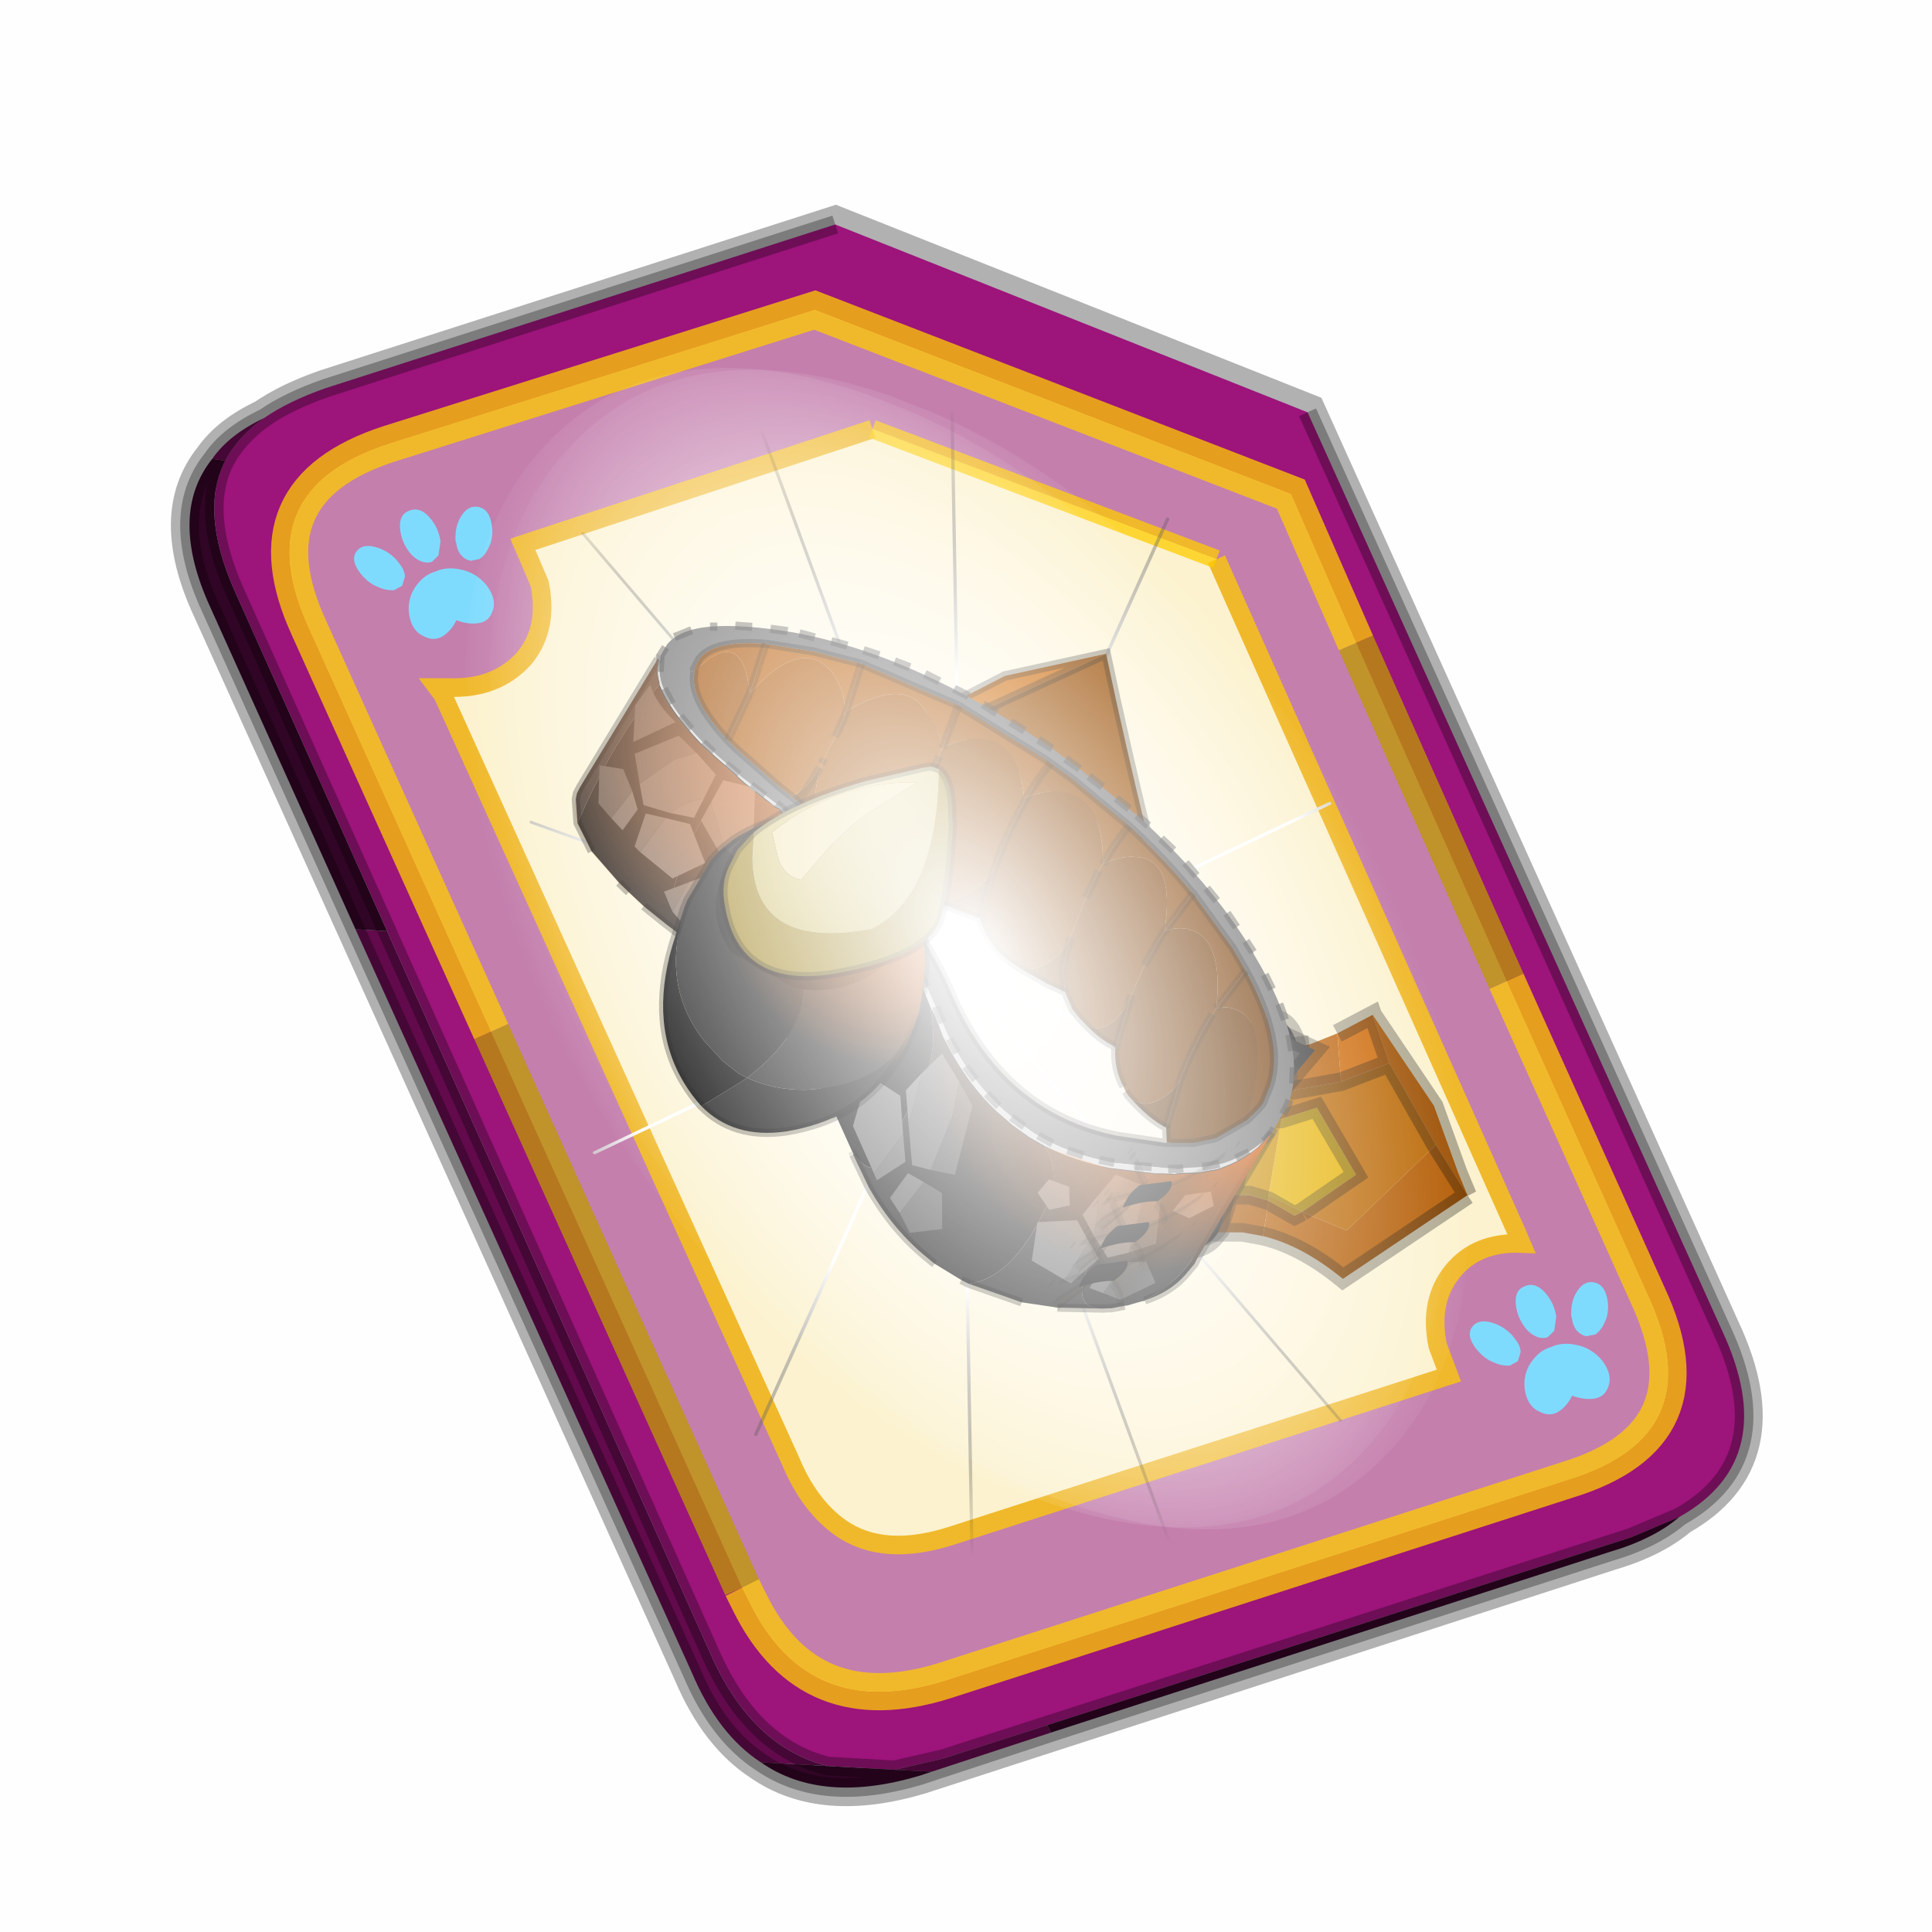<?xml version='1.0' encoding='UTF-8'?>
<svg xmlns:xlink="http://www.w3.org/1999/xlink" xmlns="http://www.w3.org/2000/svg" version="1.1" width="60px" height="60px" viewBox="0.0 0.0 60.0 60.0"><defs><g id="c1"><path fill="#000000" fill-opacity="0.004" d="M0.0 0.0 L60.0 0.0 60.0 60.0 0.0 60.0 0.0 0.0"/></g><g id="c2"><path fill="none" stroke="#000000" stroke-width="1.0" stroke-opacity="0.302" d="M0.7 12.25 Q-0.45 9.75 0.75 8.25 1.2 7.6 2.15 7.15 2.8 6.7 3.8 6.35 L17.5 1.95 30.2 7.0 41.35 31.7 Q42.95 35.15 40.2 36.7 39.5 37.3 38.3 37.65 L19.8 43.65 Q17.15 44.45 15.5 43.3 14.35 42.55 13.65 40.9 L0.7 12.25"/><path fill="#9d147b" stroke="none" d="M35.55 22.3 L31.5 13.2 29.75 9.2 16.95 4.25 5.5 7.85 Q1.65 9.1 3.35 12.8 L8.25 23.65 15.0 38.6 15.2 39.0 Q16.8 42.25 20.45 41.1 L37.2 35.7 Q41.1 34.5 39.35 30.75 L35.55 22.3 M2.15 7.15 Q2.8 6.7 3.8 6.35 L17.5 1.95 30.2 7.0 41.35 31.7 Q42.95 35.15 40.2 36.7 L38.9 37.25 23.2 42.3 20.4 43.2 19.1 43.5 17.3 43.4 Q15.3 42.9 14.2 40.5 L5.45 20.95 1.35 11.8 Q0.4 9.65 1.1 8.3 1.45 7.65 2.15 7.15"/><path fill="#c47fad" stroke="none" d="M31.5 13.2 L35.55 22.3 39.35 30.75 Q41.1 34.5 37.2 35.7 L20.45 41.1 Q16.8 42.25 15.2 39.0 L15.0 38.6 8.25 23.65 3.35 12.8 Q1.65 9.1 5.5 7.85 L16.95 4.25 29.75 9.2 31.5 13.2 M18.5 7.45 L9.1 10.55 9.55 11.6 Q9.8 12.8 9.15 13.6 8.4 14.45 7.1 14.4 L6.8 14.4 6.95 14.6 16.3 35.2 Q16.8 36.4 17.65 37.0 18.8 37.8 20.65 37.2 L34.0 32.9 33.7 32.1 Q33.45 30.9 34.1 30.1 34.75 29.3 35.95 29.35 L35.8 29.0 27.75 10.95 18.5 7.45"/><path fill="#630a4c" stroke="none" d="M0.75 8.25 Q1.2 7.6 2.15 7.15 1.45 7.65 1.1 8.3 L0.75 8.25 M23.3 42.5 L20.1 43.55 19.1 43.5 20.4 43.2 23.2 42.3 23.3 42.5 M15.5 43.3 Q14.35 42.55 13.65 40.9 L4.6 20.9 5.45 20.95 14.2 40.5 Q15.3 42.9 17.3 43.4 L15.5 43.3"/><path fill="#300525" stroke="none" d="M4.6 20.9 L0.7 12.25 Q-0.45 9.75 0.75 8.25 L1.1 8.3 Q0.4 9.65 1.35 11.8 L5.45 20.95 4.6 20.9 M40.2 36.7 Q39.5 37.3 38.3 37.65 L23.3 42.5 23.2 42.3 38.9 37.25 40.2 36.7 M20.1 43.55 L19.8 43.65 Q17.15 44.45 15.5 43.3 L17.3 43.4 19.1 43.5 20.1 43.55"/><path fill="#fcf2cf" stroke="none" d="M27.75 10.95 L35.8 29.0 35.95 29.35 Q34.75 29.3 34.1 30.1 33.45 30.9 33.7 32.1 L34.0 32.9 20.65 37.2 Q18.8 37.8 17.65 37.0 16.8 36.4 16.3 35.2 L6.95 14.6 6.8 14.4 7.1 14.4 Q8.4 14.45 9.15 13.6 9.8 12.8 9.55 11.6 L9.1 10.55 18.5 7.45 27.75 10.95"/><path fill="none" stroke="#bf9900" stroke-width="1.0" stroke-opacity="0.749" d="M31.5 13.2 L35.55 22.3 M15.0 38.6 L8.25 23.65"/><path fill="none" stroke="#ffcc00" stroke-width="1.0" stroke-opacity="0.749" d="M35.55 22.3 L39.35 30.75 Q41.1 34.5 37.2 35.7 L20.45 41.1 Q16.8 42.25 15.2 39.0 L15.0 38.6 M8.25 23.65 L3.35 12.8 Q1.65 9.1 5.5 7.85 L16.95 4.25 29.75 9.2 31.5 13.2"/><path fill="none" stroke="#000000" stroke-width="0.5" stroke-opacity="0.302" d="M4.6 20.9 L0.7 12.25 Q-0.45 9.75 0.75 8.25 1.2 7.6 2.15 7.15 2.8 6.7 3.8 6.35 L17.5 1.95 M30.2 7.0 L41.35 31.7 Q42.95 35.15 40.2 36.7 39.5 37.3 38.3 37.65 L23.3 42.5 20.1 43.55 19.8 43.65 Q17.15 44.45 15.5 43.3 14.35 42.55 13.65 40.9 L4.6 20.9 M5.45 20.95 L1.35 11.8 Q0.4 9.65 1.1 8.3 1.45 7.65 2.15 7.15 M19.1 43.5 L17.3 43.4 Q15.3 42.9 14.2 40.5 L5.45 20.95 M23.2 42.3 L20.4 43.2 19.1 43.5 M40.2 36.7 L38.9 37.25 23.2 42.3"/><path fill="none" stroke="#f0b92b" stroke-width="0.5" d="M27.75 10.95 L35.8 29.0 35.95 29.35 Q34.75 29.3 34.1 30.1 33.45 30.9 33.7 32.1 L34.0 32.9 20.65 37.2 Q18.8 37.8 17.65 37.0 16.8 36.4 16.3 35.2 L6.95 14.6 6.8 14.4 7.1 14.4 Q8.4 14.45 9.15 13.6 9.8 12.8 9.55 11.6 L9.1 10.55 18.5 7.45"/><path fill="none" stroke="#ffcc00" stroke-width="0.5" stroke-opacity="0.749" d="M18.5 7.45 L27.75 10.95"/></g><g id="c3"><path fill="#7fdbfe" stroke="none" d="M10.75 4.9 Q10.75 4.6 10.9 4.35 11.25 3.45 11.95 2.75 13.3 1.5 14.35 2.1 15.4 2.7 14.95 4.45 14.7 5.4 14.1 6.15 L13.75 6.5 Q13.1 7.15 12.35 7.35 L11.4 7.2 Q10.95 6.9 10.75 6.4 10.5 5.75 10.75 4.9 M7.5 5.9 Q7.0 5.85 6.6 5.5 6.05 5.0 5.8 4.15 L5.7 3.6 Q5.55 2.65 5.8 1.7 6.25 0.0 7.5 0.0 L7.6 0.0 Q8.85 0.0 9.3 1.7 9.55 2.65 9.4 3.6 L9.3 4.15 8.5 5.5 7.6 5.9 7.5 5.9 M4.35 4.9 Q4.6 5.75 4.35 6.4 L3.7 7.2 2.75 7.35 Q2.0 7.15 1.35 6.5 L1.0 6.15 Q0.4 5.4 0.15 4.45 -0.3 2.7 0.75 2.1 1.8 1.5 3.15 2.75 3.85 3.45 4.2 4.35 L4.35 4.9 M5.5 13.7 Q4.45 13.9 3.65 12.95 2.75 12.0 3.2 10.25 3.7 8.5 5.25 7.6 6.4 6.9 7.55 7.0 8.75 6.9 9.9 7.6 11.45 8.5 11.95 10.25 12.35 12.0 11.5 12.95 10.7 13.9 9.65 13.7 8.55 13.5 7.55 12.6 6.55 13.5 5.5 13.7"/></g><g id="c4"><g><use transform="matrix(1.0,0.0,0.0,1.0,0.0,0.0)" xlink:href="#c3"/></g></g><radialGradient gradientUnits="userSpaceOnUse" r="819.2" cx="0" cy="0" spreadMethod="pad" gradientTransform="matrix(0.091,0.0,0.0,0.091,0.6,3.4)" id="gradient1"><stop offset="0.0" stop-color="#ffffff"/><stop offset="1.0" stop-color="#ffffff" stop-opacity="0.0"/></radialGradient><g id="c5"><path stroke="none" fill="url(#gradient1)" d="M36.65 -54.65 Q60.05 -42.0 69.75 -17.95 80.55 8.9 68.0 34.1 55.45 59.35 26.8 68.2 -1.8 77.05 -29.7 64.3 -57.6 51.6 -68.45 24.75 -79.3 -2.05 -66.75 -27.25 L-66.7 -27.3 Q-54.1 -52.5 -25.5 -61.4 3.1 -70.2 31.0 -57.5 L36.65 -54.65"/></g><g id="c6"><g><use transform="matrix(1.0,0.0,0.0,1.0,0.0,0.0)" xlink:href="#c5"/></g></g><radialGradient gradientUnits="userSpaceOnUse" r="819.2" cx="0" cy="0" spreadMethod="pad" gradientTransform="matrix(0.209,0.0,0.0,0.177,67.15,107.2)" id="gradient2"><stop offset="0.357" stop-color="#ffffff"/><stop offset="0.671" stop-opacity="0.0"/></radialGradient><g id="c7"><path fill="none" stroke-linejoin="round" stroke-linecap="round" stroke="url(#gradient2)" stroke-width="0.5" d="M136.55 165.8 L68.6 106.0 68.4 106.0 118.25 201.5 M68.3 105.8 L68.35 105.8 68.3 105.8 68.3 105.85 68.4 106.0 68.3 106.0 86.55 211.5 M68.3 105.8 L68.3 105.85 68.3 106.0 68.15 105.95 18.25 151.55 M68.3 105.85 L68.25 105.85 68.3 106.0 50.0 193.2 M68.25 105.85 L68.15 105.95 0.05 97.7 M68.3 105.85 L68.25 105.8 68.25 105.85 M68.25 105.8 L68.2 105.7 0.0 45.7 M68.3 105.8 L68.25 105.75 68.25 105.8 M68.25 105.75 L68.2 105.7 18.25 10.05 M68.6 106.0 L68.35 105.8 118.25 60.15 M86.6 18.35 L68.3 105.8 M136.6 114.25 L68.6 106.0 M68.25 105.75 L49.95 0.05"/></g><g id="c8"><g><use transform="matrix(1.0,0.0,0.0,1.0,0.0,0.0)" xlink:href="#c7"/></g></g><g id="c9"><g><use transform="matrix(1.0,0.0,0.0,1.0,0.0,0.0)" xlink:href="#c2"/></g><g><use transform="matrix(0.239,-0.087,0.1,0.234,34.25,31.15)" xlink:href="#c4"/></g><g><use transform="matrix(0.239,-0.087,0.1,0.234,4.25,10.3)" xlink:href="#c4"/></g><g><use transform="matrix(0.141,-0.038,0.111,0.226,20.25,20.65)" filter="url(#filter7)" xlink:href="#c6"/></g><g><use transform="matrix(-0.155,0.051,0.084,0.147,22.6,3.15)" filter="url(#filter8)" xlink:href="#c8"/></g></g><filter id="filter7"><feColorMatrix in="SourceGraphic" type="matrix" values="0.0 0.0 0.0 0.0 0.797 0.0 0.0 0.0 0.0 0.598 0.0 0.0 0.0 0.0 0.199 0.0 0.0 0.0 1.0 0.0" result="cxform"/><feComposite operator="in" in2="SourceGraphic" result="color-xform"/></filter><filter id="filter8"><feColorMatrix in="SourceGraphic" type="matrix" values="0.0 0.0 0.0 0.0 0.996 0.0 0.0 0.0 0.0 0.996 0.0 0.0 0.0 0.0 0.996 0.0 0.0 0.0 1.0 0.0" result="cxform"/><feComposite operator="in" in2="SourceGraphic" result="color-xform"/></filter><g id="c10"><path fill="#474747" stroke="none" d="M33.0 82.85 Q33.75 82.95 34.1 82.4 L34.15 82.35 36.2 77.3 Q35.9 76.3 34.9 76.8 31.9 80.7 33.0 82.85"/><path fill="none" stroke="#000000" stroke-width="0.5" stroke-opacity="0.302" d="M33.0 82.85 Q33.75 82.95 34.1 82.4 L34.15 82.35 36.2 77.3 Q35.9 76.3 34.9 76.8"/><path fill="#e4770a" stroke="none" d="M40.8 81.4 L40.55 80.8 39.9 79.0 38.25 76.55 38.7 77.85 39.95 80.05 40.8 81.4"/><path fill="#9b5006" stroke="none" d="M36.55 77.35 L35.75 77.45 35.25 78.55 36.0 78.6 36.55 77.35"/><path fill="#ac5806" stroke="none" d="M35.25 78.55 L34.1 82.4 34.75 82.4 35.3 82.5 35.45 81.55 34.95 81.4 34.45 81.4 35.05 79.4 35.8 79.35 36.0 78.6 35.25 78.55"/><path fill="#bb6109" stroke="none" d="M37.3 77.05 L36.55 77.35 36.0 78.6 37.4 78.35 37.3 77.05"/><path fill="#bb6906" stroke="none" d="M39.95 80.05 L38.7 77.85 37.4 78.35 36.0 78.6 35.8 79.35 36.75 79.05 37.8 80.85 36.35 81.85 37.55 82.35 39.95 80.05"/><path fill="#e6b100" stroke="none" d="M36.35 81.85 L37.8 80.85 36.75 79.05 35.8 79.35 35.45 81.4 36.35 81.85"/><path fill="#cd6907" stroke="none" d="M38.7 77.85 L38.25 76.55 37.3 77.05 37.4 78.35 38.7 77.85"/><path fill="#b55e06" stroke="none" d="M40.8 81.4 L39.95 80.05 37.55 82.35 36.35 81.85 36.15 81.95 35.45 81.55 35.3 82.5 Q36.35 82.75 37.45 83.65 L40.8 81.4"/><path fill="#e39f02" stroke="none" d="M35.45 81.55 L36.15 81.95 36.35 81.85 35.45 81.4 35.45 81.55"/><path fill="#ca8d02" stroke="none" d="M35.8 79.35 L35.05 79.4 34.45 81.4 34.95 81.4 35.45 81.55 35.45 81.4 35.8 79.35"/><path fill="none" stroke="#000000" stroke-width="0.5" stroke-opacity="0.302" d="M38.25 76.55 L39.9 79.0 40.55 80.8 40.8 81.4 39.95 80.05 38.7 77.85 38.25 76.55 37.3 77.05 M36.55 77.35 L35.75 77.45 35.25 78.55 34.1 82.4 34.75 82.4 35.3 82.5 Q36.35 82.75 37.45 83.65 L40.8 81.4 M36.0 78.6 L35.25 78.55 M36.0 78.6 L37.4 78.35 38.7 77.85 M36.35 81.85 L37.8 80.85 36.75 79.05 35.8 79.35 35.05 79.4 34.45 81.4 34.95 81.4 35.45 81.55 36.15 81.95 36.35 81.85"/><path fill="#474747" stroke="none" d="M34.8 80.05 L35.6 78.8 36.7 77.5 35.75 77.05 Q35.0 77.5 34.2 78.5 L34.2 79.4 Q34.35 80.3 34.8 80.05"/><path fill="#3c3c3c" stroke="none" d="M34.8 80.05 Q34.35 80.3 34.2 79.4 L34.2 78.5 33.5 80.1 Q32.95 81.9 33.35 82.5 34.0 82.6 34.15 82.15 34.25 81.25 34.8 80.05"/><path fill="none" stroke="#000000" stroke-width="0.5" stroke-opacity="0.302" d="M35.75 77.05 L36.7 77.5 35.6 78.8 34.8 80.05 Q34.25 81.25 34.15 82.15 34.0 82.6 33.35 82.5"/></g><g id="c11"><path fill="#cd6907" stroke="none" d="M-11.85 -10.25 L-6.4 -9.6 0.0 -7.05 -2.95 -7.15 -3.1 -7.2 -11.85 -10.25"/><path fill="#9b5006" stroke="none" d="M-3.1 -7.2 L-12.45 0.0 -13.1 -0.45 Q-12.4 -5.35 -11.85 -10.25 L-3.1 -7.2"/><path fill="none" stroke="#000000" stroke-width="0.5" stroke-opacity="0.302" d="M-3.1 -7.2 L-12.45 0.0 -13.1 -0.45 Q-12.4 -5.35 -11.85 -10.25 L-6.4 -9.6 0.0 -7.05 -2.95 -7.15 -3.1 -7.2 -11.85 -10.25"/></g><g id="c12"><g><use transform="matrix(1.0,0.0,0.0,1.0,0.0,0.0)" xlink:href="#c11"/></g></g><radialGradient gradientUnits="userSpaceOnUse" r="819.2" cx="0" cy="0" fx="-560.0" fy="0" spreadMethod="pad" gradientTransform="matrix(0.017,0.0,0.0,0.017,-14.5,-5.4)" id="gradient3"><stop offset="0.0" stop-color="#ff6600"/><stop offset="1.0" stop-color="#ff6600" stop-opacity="0.0"/></radialGradient><radialGradient gradientUnits="userSpaceOnUse" r="819.2" cx="0" cy="0" fx="-560.0" fy="0" spreadMethod="pad" gradientTransform="matrix(0.017,0.0,0.0,0.017,15.4,-11.9)" id="gradient4"><stop offset="0.0" stop-color="#ff6600"/><stop offset="1.0" stop-color="#ff6600" stop-opacity="0.0"/></radialGradient><g id="c13"><path stroke="none" fill="url(#gradient3)" d="M3.15 -4.5 L3.15 5.65 0.55 7.3 -1.25 8.75 -1.4 8.85 -1.4 8.9 -3.15 10.25 Q-5.7 11.95 -8.4 12.5 L-8.6 12.55 -8.85 12.6 -10.75 12.75 -11.25 12.75 -14.65 12.3 -15.1 12.15 -16.75 11.6 -19.25 10.4 -19.6 10.2 -19.7 10.15 -20.35 9.65 -20.5 9.55 -21.2 8.9 -21.3 8.85 -21.3 8.8 Q-22.45 7.65 -22.8 6.3 L-23.0 5.45 -23.0 5.3 -23.0 5.05 -23.6 -3.85 -23.5 -3.5 -23.5 -3.4 Q-23.15 -2.1 -22.2 -0.95 L-21.8 -0.5 -21.65 -0.35 -20.65 0.4 -19.7 0.9 -19.65 0.95 -19.35 1.15 -19.3 1.15 -18.75 1.4 -18.35 1.6 -15.75 2.55 -11.6 3.15 -10.55 3.1 -9.55 2.95 -9.25 2.9 -8.05 2.6 Q-5.5 1.85 -3.05 0.0 L-2.05 -0.9 -1.5 -1.3 -0.7 -2.0 Q1.1 -3.4 3.15 -4.5"/><path stroke="none" fill="url(#gradient4)" d="M3.15 -4.5 Q6.85 -6.55 11.2 -7.6 L11.3 -7.6 11.65 -7.7 11.8 -7.75 12.1 -7.85 12.1 -7.9 12.45 -7.9 12.65 -7.95 13.2 -8.05 14.75 -8.35 15.3 -8.5 15.4 -8.55 17.0 -8.95 18.25 -9.3 Q20.9 -10.25 22.1 -11.35 L22.15 -11.45 Q22.7 -12.05 22.85 -12.7 L22.9 -12.7 23.6 -3.6 23.6 -3.45 23.6 -3.15 23.5 -2.8 Q23.3 -2.15 22.75 -1.55 L21.2 -0.4 18.85 0.55 18.05 0.8 16.85 1.15 15.2 1.5 13.85 1.75 11.6 2.25 11.25 2.35 Q9.05 2.9 7.0 3.75 L6.45 3.95 5.55 4.35 4.1 5.1 3.15 5.65 3.15 -4.5"/></g><g id="c14"><g><use transform="matrix(1.0,0.0,0.0,1.0,0.0,0.0)" xlink:href="#c13"/></g></g><g id="c15"><path fill="#b85a03" stroke="none" d="M11.25 -12.4 L11.75 -15.4 14.7 -14.75 17.5 -13.85 17.0 -10.7 Q15.75 -15.35 13.05 -14.1 11.65 -13.35 11.2 -12.0 L11.25 -12.4"/><path fill="#737373" stroke="none" d="M11.75 -15.4 L5.3 -15.8 -1.05 -15.25 -1.3 -15.2 -2.9 -14.95 -7.3 -13.95 Q-10.15 -13.15 -12.6 -12.05 L-12.65 -12.05 -16.35 -10.15 -17.65 -9.3 Q-21.75 -6.5 -22.15 -3.65 L-22.25 -2.5 -22.1 -1.95 -21.85 -1.2 -20.65 0.65 -19.65 1.45 -19.6 1.5 -18.55 2.05 -18.45 2.1 -18.1 2.25 -18.05 2.3 -15.2 3.25 Q-8.5 5.1 -2.55 0.3 1.65 -3.25 7.05 -5.0 L8.7 -5.5 8.8 -5.5 9.1 -5.6 9.9 -5.8 11.4 -6.15 11.6 -6.2 11.9 -6.25 12.1 -6.3 13.05 -6.5 16.3 -7.35 16.9 -7.55 Q20.15 -8.75 20.6 -10.35 L20.65 -10.4 20.7 -10.5 20.7 -11.2 Q20.4 -12.65 17.5 -13.85 L14.7 -14.75 11.75 -15.4 M22.9 -10.3 L22.8 -10.1 Q22.65 -9.45 22.1 -8.85 20.95 -7.7 18.2 -6.75 L16.95 -6.4 15.35 -6.0 15.25 -5.95 14.7 -5.85 13.15 -5.55 12.6 -5.45 12.05 -5.35 11.75 -5.25 11.6 -5.2 11.25 -5.1 11.15 -5.1 Q4.4 -3.55 -0.75 0.4 L-2.1 1.5 -3.1 2.35 Q-6.1 4.6 -9.3 5.2 L-10.6 5.4 Q-13.15 5.6 -15.8 4.8 L-18.8 3.65 -19.35 3.4 -19.4 3.4 -19.7 3.2 -19.75 3.15 Q-20.25 2.85 -20.7 2.6 L-21.7 1.85 -21.85 1.7 Q-23.0 0.5 -23.45 -0.85 L-23.55 -1.2 -23.65 -3.15 Q-23.25 -6.9 -17.65 -10.4 L-17.55 -10.5 Q-13.2 -13.2 -7.45 -14.75 L-3.05 -15.7 -1.0 -16.05 Q8.9 -17.4 16.25 -15.25 19.3 -14.3 21.0 -13.25 22.6 -12.25 22.85 -11.1 L22.9 -10.3"/><path fill="#ad5403" stroke="none" d="M11.75 -15.4 L11.25 -12.4 Q9.15 -15.65 7.25 -14.75 5.3 -13.85 5.0 -12.85 L5.0 -13.05 5.3 -15.8 11.75 -15.4 M11.2 -12.0 Q11.65 -13.35 13.05 -14.1 15.75 -15.35 17.0 -10.7 L17.5 -13.85 Q20.4 -12.65 20.7 -11.2 L20.7 -10.5 20.65 -10.4 20.1 -11.6 Q18.85 -13.65 17.0 -10.7 L16.9 -7.55 16.3 -7.35 13.05 -6.5 12.1 -6.3 11.9 -6.25 Q11.25 -7.0 11.15 -8.6 L11.15 -8.85 11.15 -9.2 11.15 -10.7 11.15 -11.2 11.2 -12.0"/><path fill="#a34f03" stroke="none" d="M5.3 -15.8 L5.0 -13.05 Q4.3 -14.05 3.3 -14.55 1.1 -15.65 -0.85 -12.55 L-0.95 -12.7 Q-1.05 -14.05 -1.3 -15.2 L-1.05 -15.25 5.3 -15.8 M5.0 -12.85 Q5.3 -13.85 7.25 -14.75 9.15 -15.65 11.25 -12.4 L11.2 -12.0 11.15 -11.2 11.15 -10.7 11.15 -9.2 11.0 -8.15 Q10.6 -6.55 9.9 -5.8 L9.1 -5.6 8.8 -5.5 8.7 -5.5 7.05 -5.0 6.95 -5.0 Q5.4 -5.4 4.85 -8.15 L4.85 -8.0 4.8 -7.7 4.8 -8.45 4.85 -10.8 4.9 -11.45 4.95 -12.5 5.0 -12.8 5.0 -12.85 M16.9 -7.55 L17.0 -10.7 Q18.85 -13.65 20.1 -11.6 L20.65 -10.4 20.6 -10.35 Q20.15 -8.75 16.9 -7.55"/><path fill="#924803" stroke="none" d="M5.0 -13.05 L5.0 -12.85 5.0 -12.8 4.95 -12.5 4.9 -11.45 4.85 -10.8 4.8 -8.45 4.8 -7.7 4.8 -5.5 2.9 -4.8 2.35 -4.65 2.05 -4.6 Q-0.35 -4.45 -1.15 -7.55 L-1.15 -7.9 Q-0.85 -10.25 -0.95 -12.3 L-0.95 -12.7 -0.85 -12.55 Q1.1 -15.65 3.3 -14.55 4.3 -14.05 5.0 -13.05 M9.9 -5.8 Q10.6 -6.55 11.0 -8.15 L11.15 -9.2 11.15 -8.85 11.15 -8.6 Q11.25 -7.0 11.9 -6.25 L11.6 -6.2 11.4 -6.15 9.9 -5.8 M-12.65 -1.5 L-12.7 -1.45 -12.7 -1.5 -12.65 -1.5 M11.15 -8.6 Q11.2 -7.4 11.4 -6.15 11.2 -7.4 11.15 -8.6 M-7.3 -13.95 L-2.9 -14.95 -1.3 -15.2 Q-1.05 -14.05 -0.95 -12.7 -1.75 -13.6 -2.7 -13.95 -5.1 -14.85 -6.95 -11.15 -7.0 -12.55 -7.3 -13.95"/><path fill="#854102" stroke="none" d="M4.8 -7.7 L4.85 -8.0 4.85 -8.15 Q5.4 -5.4 6.95 -5.0 L4.8 -5.5 4.8 -7.7 M-1.15 -7.9 L-1.75 -4.8 Q-2.75 -3.7 -4.2 -3.35 L-4.5 -3.3 -5.2 -3.2 Q-6.7 -3.4 -7.2 -5.7 L-7.2 -6.25 -6.95 -8.85 -6.9 -10.65 -6.95 -11.15 Q-5.1 -14.85 -2.7 -13.95 -1.75 -13.6 -0.95 -12.7 L-0.95 -12.3 Q-0.85 -10.25 -1.15 -7.9 M-12.65 -12.05 L-12.6 -12.05 Q-10.15 -13.15 -7.3 -13.95 -7.0 -12.55 -6.95 -11.15 -7.65 -12.1 -8.55 -12.45 -10.75 -13.45 -12.15 -9.2 L-12.65 -12.05"/><path fill="#7a3b02" stroke="none" d="M2.05 -4.6 L1.1 -4.5 -1.75 -4.8 -1.15 -7.9 -1.15 -7.55 Q-0.35 -4.45 2.05 -4.6 M-8.4 -3.15 L-9.3 -2.4 -9.85 -2.15 -10.25 -2.0 Q-11.7 -1.65 -12.1 -3.75 L-12.1 -4.8 -12.0 -6.8 -12.1 -8.85 -12.15 -9.2 Q-12.8 -9.9 -13.6 -10.0 -15.65 -10.3 -17.1 -6.4 L-17.65 -9.3 -16.35 -10.15 -12.65 -12.05 -12.15 -9.2 Q-10.75 -13.45 -8.55 -12.45 -7.65 -12.1 -6.95 -11.15 L-6.9 -10.65 -6.95 -8.85 -7.2 -6.25 -7.6 -4.45 -8.4 -3.15"/><path fill="#d6d6d6" stroke="none" d="M-23.45 -0.85 Q-23.0 0.5 -21.85 1.7 L-21.7 1.85 -20.7 2.6 Q-20.25 2.85 -19.75 3.15 L-19.7 3.2 -19.4 3.4 -19.35 3.4 -18.8 3.65 -15.8 4.8 Q-13.15 5.6 -10.6 5.4 L-9.3 5.2 Q-6.1 4.6 -3.1 2.35 L-2.1 1.5 -0.75 0.4 Q4.4 -3.55 11.15 -5.1 L11.25 -5.1 11.6 -5.2 11.75 -5.25 12.05 -5.35 12.6 -5.45 13.15 -5.55 14.7 -5.85 15.25 -5.95 15.35 -6.0 16.95 -6.4 18.2 -6.75 Q20.95 -7.7 22.1 -8.85 22.65 -9.45 22.8 -10.1 L22.9 -10.3 22.95 -10.05 22.9 -10.05 Q22.75 -9.4 22.2 -8.8 L22.15 -8.7 Q20.95 -7.6 18.3 -6.65 L17.05 -6.3 15.45 -5.9 15.35 -5.85 14.8 -5.7 13.25 -5.4 12.75 -5.3 12.7 -5.3 12.5 -5.25 12.15 -5.25 12.15 -5.2 11.85 -5.1 11.7 -5.05 11.35 -4.95 11.25 -4.95 Q4.5 -3.35 -0.65 0.65 L-1.45 1.35 -2.0 1.75 -3.0 2.65 Q-5.45 4.5 -8.0 5.25 L-9.2 5.55 -9.5 5.6 -10.5 5.75 -11.55 5.8 Q-13.6 5.8 -15.7 5.2 L-18.3 4.25 -18.7 4.05 -19.25 3.8 -19.3 3.8 -19.6 3.6 -19.65 3.55 -20.6 3.05 -21.6 2.3 -21.75 2.15 -22.15 1.7 Q-23.1 0.55 -23.45 -0.75 L-23.45 -0.85"/><path fill="#262626" stroke="none" d="M12.75 -5.3 L13.25 -5.4 14.8 -5.7 15.35 -5.85 15.45 -5.9 17.05 -6.3 18.3 -6.65 Q20.95 -7.6 22.15 -8.7 23.15 -4.5 22.8 1.1 L21.25 2.25 18.9 3.2 18.1 3.45 16.9 3.8 15.25 4.15 13.9 4.4 11.65 4.9 Q13.35 4.4 14.95 3.3 L15.6 2.75 Q16.5 -1.25 15.9 -4.1 L15.75 -4.7 15.25 -4.9 12.75 -5.25 12.75 -5.3"/><path fill="#363636" stroke="none" d="M-22.15 1.7 L-21.75 2.15 -21.6 2.3 -20.6 3.05 -19.65 3.55 -19.6 3.6 -19.3 3.8 -19.25 3.8 -18.7 4.05 -18.3 4.25 -17.85 5.0 -17.2 10.3 Q-17.2 14.1 -19.2 13.05 L-19.55 12.85 -19.65 12.8 -20.3 12.3 -20.45 12.2 -21.15 11.55 -21.25 11.5 -21.25 11.45 Q-22.7 9.35 -22.75 7.25 L-22.75 1.9 Q-22.7 1.55 -22.15 1.7 M-11.55 5.8 L-10.5 5.75 -9.5 5.6 -9.2 5.55 -8.0 5.25 Q-5.45 4.5 -3.0 2.65 L-2.0 1.75 -1.45 1.35 Q-3.05 3.45 -3.1 5.25 L-3.1 11.15 -2.85 11.7 Q-2.3 12.0 -1.35 11.5 L-1.35 11.55 -3.1 12.9 Q-5.65 14.6 -8.35 15.15 L-8.55 15.2 -8.8 15.25 -10.7 15.4 -11.2 15.4 -11.4 15.25 Q-13.45 13.65 -13.3 9.1 -13.3 8.15 -12.85 7.2 -12.4 6.3 -11.55 5.8 M12.7 -5.3 L12.75 -5.3 12.75 -5.25 12.7 -5.3"/><path fill="#474747" stroke="none" d="M12.5 -5.25 L12.7 -5.3 12.75 -5.25 12.5 -5.25 M-1.35 11.5 L-1.35 11.55 -1.35 11.5"/><path fill="#242424" stroke="none" d="M-1.45 1.35 L-0.65 0.65 Q4.5 -3.35 11.25 -4.95 L11.35 -4.95 11.7 -5.05 11.85 -5.1 12.15 -5.2 12.15 -5.25 12.5 -5.25 12.75 -5.25 15.25 -4.9 15.75 -4.7 15.9 -4.1 Q16.5 -1.25 15.6 2.75 L14.95 3.3 Q13.35 4.4 11.65 4.9 L11.3 5.0 Q9.1 5.55 7.05 6.4 L6.5 6.6 5.6 7.0 4.15 7.75 Q2.3 8.7 0.6 9.95 L-1.2 11.4 -1.35 11.5 Q-2.3 12.0 -2.85 11.7 L-3.1 11.15 -3.1 5.25 Q-3.05 3.45 -1.45 1.35"/><path fill="#383838" stroke="none" d="M-23.45 -0.85 L-23.45 -0.75 Q-23.1 0.55 -22.15 1.7 -22.7 1.55 -22.75 1.9 L-22.75 7.25 Q-22.7 9.35 -21.25 11.45 -22.4 10.3 -22.75 8.95 L-22.95 8.1 -22.95 7.95 -22.95 7.7 -23.55 -1.2 -23.45 -0.85 M22.15 -8.7 L22.2 -8.8 Q22.75 -9.4 22.9 -10.05 L22.95 -10.05 23.65 -0.95 23.65 -0.8 23.65 -0.5 23.55 -0.15 22.8 1.1 Q23.15 -4.5 22.15 -8.7"/><path fill="#703602" stroke="none" d="M-5.2 -3.2 L-7.25 -3.1 -8.4 -3.15 -7.6 -4.45 -7.2 -6.25 -7.2 -5.7 Q-6.7 -3.4 -5.2 -3.2 M-12.7 -1.45 Q-13.2 -0.3 -14.2 0.4 L-14.45 0.6 -14.7 0.75 Q-16.2 1.3 -17.0 -0.85 L-17.1 -1.55 Q-16.85 -3.85 -17.05 -6.0 L-17.1 -6.4 Q-17.75 -7.0 -18.6 -6.9 -20.7 -6.6 -21.85 -1.2 L-22.1 -1.95 -22.25 -2.5 -22.15 -3.65 Q-21.75 -6.5 -17.65 -9.3 L-17.1 -6.4 Q-15.65 -10.3 -13.6 -10.0 -12.8 -9.9 -12.15 -9.2 L-12.1 -8.85 -12.0 -6.8 -12.1 -4.8 -12.7 -1.5 -12.7 -1.45"/><path fill="#663202" stroke="none" d="M-10.25 -2.0 Q-11.65 -1.5 -12.55 -1.55 L-12.65 -1.5 -12.7 -1.5 -12.1 -4.8 -12.1 -3.75 Q-11.7 -1.65 -10.25 -2.0 M-17.65 1.45 L-18.1 2.25 -18.45 2.1 -18.55 2.05 -19.6 1.5 -19.65 1.45 -20.65 0.65 -21.85 -1.2 Q-20.7 -6.6 -18.6 -6.9 -17.75 -7.0 -17.1 -6.4 L-17.05 -6.0 Q-16.85 -3.85 -17.1 -1.55 L-17.65 1.45"/><path fill="#592b01" stroke="none" d="M-14.7 0.75 L-14.95 0.85 Q-16.5 1.45 -17.55 1.45 L-17.65 1.45 -17.1 -1.55 -17.0 -0.85 Q-16.2 1.3 -14.7 0.75"/><path fill="#3d3d3d" stroke="none" d="M-18.3 4.25 L-15.7 5.2 Q-13.6 5.8 -11.55 5.8 -12.4 6.3 -12.85 7.2 -13.3 8.15 -13.3 9.1 -13.45 13.65 -11.4 15.25 L-11.2 15.4 -14.6 14.95 -15.05 14.8 -16.7 14.25 -19.2 13.05 Q-17.2 14.1 -17.2 10.3 L-17.85 5.0 -18.3 4.25"/><path fill="none" stroke="#000000" stroke-width="0.5" stroke-opacity="0.302" d="M11.75 -15.4 L5.3 -15.8 M17.5 -13.85 L14.7 -14.75 11.75 -15.4 M4.8 -5.5 L6.95 -5.0 M7.05 -5.0 L8.7 -5.5 8.8 -5.5 9.1 -5.6 9.9 -5.8 M2.35 -4.65 L2.9 -4.8 4.8 -5.5 M-1.75 -4.8 L1.1 -4.5 2.05 -4.6 M-1.75 -4.8 Q-2.75 -3.7 -4.2 -3.35 L-4.5 -3.3 -5.2 -3.2 -7.25 -3.1 -8.4 -3.15 -9.3 -2.4 -9.85 -2.15 -10.25 -2.0 Q-11.65 -1.5 -12.55 -1.55 L-12.65 -1.5 M-12.7 -1.45 Q-13.2 -0.3 -14.2 0.4 M-14.45 0.6 L-14.7 0.75 -14.95 0.85 Q-16.5 1.45 -17.55 1.45 L-17.65 1.45 -18.1 2.25 -18.05 2.3 -15.2 3.25 Q-8.5 5.1 -2.55 0.3 1.65 -3.25 7.05 -5.0 M20.65 -10.4 L20.7 -10.5 20.7 -11.2 Q20.4 -12.65 17.5 -13.85 M11.9 -6.25 L12.1 -6.3 13.05 -6.5 16.3 -7.35 16.9 -7.55 Q20.15 -8.75 20.6 -10.35 L20.65 -10.4 M11.9 -6.25 L11.6 -6.2 11.4 -6.15 9.9 -5.8 M11.65 4.9 L13.9 4.4 15.25 4.15 16.9 3.8 M18.1 3.45 L18.9 3.2 M21.25 2.25 L22.8 1.1 23.55 -0.15 23.65 -0.5 23.65 -0.8 23.65 -0.95 22.95 -10.05 M11.3 5.0 Q9.1 5.55 7.05 6.4 M6.5 6.6 L5.6 7.0 M4.15 7.75 Q2.3 8.7 0.6 9.95 M-1.35 11.55 L-3.1 12.9 Q-5.65 14.6 -8.35 15.15 L-8.55 15.2 -8.8 15.25 M-10.7 15.4 L-11.2 15.4 -14.6 14.95 M-16.7 14.25 L-19.2 13.05 -19.55 12.85 -19.65 12.8 -20.3 12.3 M-21.25 11.45 Q-22.4 10.3 -22.75 8.95 L-22.95 8.1 -22.95 7.95 -22.95 7.7 -23.55 -1.2 M-17.65 -9.3 Q-21.75 -6.5 -22.15 -3.65 L-22.25 -2.5 -22.1 -1.95 -21.85 -1.2 -20.65 0.65 -19.65 1.45 -19.6 1.5 -18.55 2.05 -18.45 2.1 -18.1 2.25 M-17.65 -9.3 L-16.35 -10.15 -12.65 -12.05 -12.6 -12.05 Q-10.15 -13.15 -7.3 -13.95 L-2.9 -14.95 -1.3 -15.2 -1.05 -15.25 5.3 -15.8"/><path fill="none" stroke="#000000" stroke-width="0.5" stroke-opacity="0.2" d="M11.25 -12.4 L11.75 -15.4 M5.3 -15.8 L5.0 -13.05 M11.25 -12.4 L11.2 -12.0 M17.0 -10.7 L17.5 -13.85 M4.8 -7.7 L4.8 -5.5 M11.15 -10.7 L11.15 -11.2 11.2 -12.0 M4.8 -7.7 L4.8 -8.45 4.85 -10.8 4.9 -11.45 4.95 -12.5 M-1.15 -7.9 L-1.75 -4.8 M16.9 -7.55 L17.0 -10.7 M11.15 -9.2 L11.15 -8.85 M11.4 -6.15 Q11.2 -7.4 11.15 -8.6 M-17.1 -6.4 L-17.65 -9.3 M-1.3 -15.2 Q-1.05 -14.05 -0.95 -12.7 L-0.95 -12.3 Q-0.85 -10.25 -1.15 -7.9 M-6.9 -10.65 L-6.95 -8.85 M-12.15 -9.2 L-12.1 -8.85 -12.0 -6.8 M-12.15 -9.2 L-12.65 -12.05 M-17.05 -6.0 Q-16.85 -3.85 -17.1 -1.55 L-17.65 1.45 M-12.7 -1.45 L-12.7 -1.5 -12.1 -4.8 M-12.65 -1.5 L-12.7 -1.5 M-8.4 -3.15 L-7.6 -4.45 -7.2 -6.25 M-6.95 -11.15 Q-7.0 -12.55 -7.3 -13.95"/><path fill="none" stroke="#000000" stroke-width="0.5" stroke-opacity="0.2" d="M2.05 -4.6 L2.35 -4.65"/><path fill="none" stroke="#000000" stroke-width="0.5" stroke-opacity="0.153" d="M-12.65 -1.5 L-12.7 -1.45 M22.95 -10.05 L22.9 -10.3 M-1.2 11.4 L-1.35 11.5 -1.35 11.55"/><path fill="none" stroke="#383838" stroke-width="0.5" stroke-opacity="0.502" d="M18.7 -14.4 L19.65 -14.0 M16.65 -15.15 L17.65 -14.8 M15.0 -15.55 L15.95 -15.35 M13.0 -16.0 L14.0 -15.8 M11.0 -16.35 L12.0 -16.2 M9.0 -16.55 L10.0 -16.45 M7.0 -16.6 L8.0 -16.6 M5.0 -16.6 L6.0 -16.6 M3.0 -16.45 L4.0 -16.55 M1.0 -16.25 L2.0 -16.35 M1.8 -1.3 L1.0 -0.8 M3.5 -2.3 L2.7 -1.8 M5.2 -3.1 L4.3 -2.7 M7.0 -3.85 L6.1 -3.5 M8.8 -4.45 L7.9 -4.15 M12.5 -5.45 L12.05 -5.35 11.75 -5.25 M14.4 -5.75 L13.35 -5.55 M16.35 -6.2 L15.35 -6.0 M18.2 -6.75 L17.35 -6.5 M20.15 -7.55 L19.2 -7.15 M10.65 -5.0 L9.7 -4.75 M22.85 -10.9 L22.9 -10.3 22.8 -10.1 22.5 -9.4 M21.9 -12.55 L22.65 -11.7 M20.6 -13.45 L21.0 -13.25 M21.8 -8.6 L20.95 -8.0 M-23.35 -0.5 L-23.45 -0.85 -23.55 -1.2 -23.55 -1.5 M-23.65 -2.5 L-23.65 -3.15 -23.6 -3.45 M-23.35 -4.45 L-22.95 -5.35 M-22.4 -6.2 L-21.8 -7.0 M-21.15 -7.7 L-20.4 -8.4 M-3.05 -15.7 L-2.0 -15.85 M-4.8 -15.35 L-3.75 -15.55 M-6.85 -14.9 L-5.85 -15.1 M-8.35 -14.5 L-7.45 -14.75 M-12.35 -13.1 L-11.4 -13.5 M-19.6 -9.0 L-18.8 -9.6 M-17.55 -10.5 L-16.85 -10.9 M-15.95 -11.4 L-15.05 -11.9 M-14.15 -12.3 L-13.25 -12.7 M-10.4 -13.85 L-9.4 -14.15 M-8.95 5.15 L-9.3 5.2 -9.9 5.3 M-6.95 4.55 L-7.95 4.9 M-5.05 3.65 L-5.95 4.1 M-3.4 2.6 L-4.2 3.15 M-1.8 1.2 L-2.1 1.5 -2.6 1.9 M-18.9 3.65 L-19.35 3.4 -19.4 3.4 -19.7 3.2 M-17.0 4.4 L-17.95 4.0 M-14.9 5.05 L-15.8 4.8 M-12.9 5.4 L-13.9 5.25 M-10.9 5.4 L-11.9 5.45 M-22.3 1.2 L-22.85 0.5 M-20.7 2.6 L-21.55 1.95 M-1.0 -16.05 L0.0 -16.15 M0.2 -0.3 L-0.75 0.4"/><path fill="#5e5e5e" stroke="none" d="M10.5 3.15 L11.6 2.7 12.6 0.6 11.2 0.15 10.1 1.1 10.5 3.15 M9.9 0.5 L11.0 -1.0 9.1 -3.2 7.65 -2.75 8.7 -1.75 9.9 0.5"/><path fill="#737373" stroke="none" d="M10.1 1.1 L9.3 1.95 9.55 3.5 10.5 3.15 10.1 1.1 M7.45 1.25 L9.1 1.55 9.9 0.5 8.7 -1.75 7.65 -2.75 6.0 -2.1 6.0 -0.45 Q6.9 0.15 7.45 1.25 M8.0 4.2 L8.45 4.05 8.75 1.95 7.55 1.65 8.0 4.2"/><path fill="#7d7d7d" stroke="none" d="M2.9 0.8 L2.9 1.85 4.2 2.0 5.0 1.0 4.2 0.3 2.9 0.8 M6.0 -0.45 L6.0 0.85 7.45 1.25 Q6.9 0.15 6.0 -0.45 M7.55 1.65 L6.05 1.3 4.15 3.0 5.5 4.75 8.0 4.2 7.55 1.65"/><path fill="#7d7d7d" stroke="none" d="M-20.55 4.6 L-20.3 5.8 -21.4 5.75 -22.4 4.4 -21.85 3.7 -20.55 4.6 M-15.8 7.1 L-15.5 8.5 -16.65 9.3 Q-16.4 8.0 -15.8 7.1 M-12.7 7.5 L-12.45 8.55 -13.55 9.15 -14.55 8.35 -14.0 7.35 -12.7 7.5 M-16.6 9.8 L-15.35 8.95 -13.25 10.15 -14.0 12.4 -16.35 12.55 -16.6 9.8"/><path fill="#5e5e5e" stroke="none" d="M-19.05 9.3 L-20.3 8.05 -19.2 5.15 -17.85 5.25 -18.5 6.6 -19.05 9.3 M-18.8 12.2 L-19.9 12.1 -21.35 10.2 -20.25 9.3 -19.0 10.0 -18.8 12.2"/><path fill="#737373" stroke="none" d="M-17.85 5.25 L-16.2 5.4 -15.8 7.1 Q-16.4 8.0 -16.65 9.3 L-18.05 10.15 -19.05 9.3 -18.5 6.6 -17.85 5.25 M-19.0 10.0 L-18.05 10.6 -17.9 12.3 -18.8 12.2 -19.0 10.0 M-16.35 12.55 L-16.75 12.55 -17.6 10.45 -16.6 9.8 -16.35 12.55"/><path fill="#737373" stroke="none" d="M-5.1 4.65 L-3.4 3.6 -2.85 5.2 -3.55 8.4 -4.85 10.5 -6.0 10.25 -5.7 6.75 -5.1 4.65 M-5.95 11.1 L-4.85 11.05 -4.55 12.9 -5.5 13.45 -5.95 11.1 M-3.0 12.0 L-3.35 12.3 -4.4 10.5 -3.5 9.05 -3.0 12.0"/><path fill="#7d7d7d" stroke="none" d="M-2.85 5.2 L-2.45 6.6 -3.55 8.4 -2.85 5.2 M-3.5 9.05 L-2.3 7.05 0.05 6.8 -0.55 10.0 -3.0 12.0 -3.5 9.05"/><path fill="#5e5e5e" stroke="none" d="M-6.0 10.25 L-7.45 9.85 -6.5 5.6 -5.1 4.65 -5.7 6.75 -6.0 10.25 M-5.5 13.45 L-6.6 14.25 -8.25 13.15 -7.25 11.2 -5.95 11.1 -5.5 13.45"/><path fill="#7d7d7d" stroke="none" d="M10.9 -1.7 L9.8 -2.9 10.4 -4.5 11.95 -4.1 12.2 -3.05 10.9 -1.7 M16.6 -3.7 Q17.5 -3.1 18.05 -2.0 L16.6 -2.4 16.6 -3.7 M16.1 -3.7 L14.05 -1.5 12.95 -3.25 14.1 -5.7 16.05 -5.25 16.1 -3.7 M18.6 0.95 L16.1 1.5 14.75 -0.25 16.65 -1.95 18.15 -1.6 18.6 0.95 M15.2 3.3 L13.05 4.2 11.6 3.5 14.0 0.05 15.1 1.25 15.2 3.3 M5.5 5.45 L4.65 6.95 2.45 6.45 2.9 4.45 4.45 4.2 5.5 5.45"/><path fill="#737373" stroke="none" d="M10.9 -1.7 L12.2 -3.05 12.4 -2.2 11.1 -1.45 10.9 -1.7 M16.6 -3.7 L16.6 -5.35 18.25 -6.0 19.3 -5.0 20.5 -2.75 19.7 -1.7 18.05 -2.0 Q17.5 -3.1 16.6 -3.7 M16.1 -3.7 L16.15 -2.45 14.25 -1.2 14.05 -1.5 16.1 -3.7 M18.6 0.95 L18.15 -1.6 19.35 -1.3 19.05 0.8 18.6 0.95 M15.2 3.3 L15.1 1.25 16.2 2.45 15.2 3.3 M20.7 -2.15 L21.1 -0.1 20.15 0.25 19.9 -1.3 20.7 -2.15"/><path fill="#5e5e5e" stroke="none" d="M20.5 -2.75 L19.3 -5.0 18.25 -6.0 19.7 -6.45 21.6 -4.25 20.5 -2.75 M22.65 -8.45 L22.9 -6.9 22.0 -4.85 20.25 -7.1 Q21.9 -7.6 22.65 -8.45 M20.7 -2.15 L21.8 -3.1 23.2 -2.65 22.2 -0.55 21.1 -0.1 20.7 -2.15"/></g><g id="c16"><path fill="#363636" stroke="none" d="M-0.7 0.9 L-0.25 -0.35 Q1.25 -3.7 3.95 -5.15 6.5 -6.7 9.4 -5.85 12.3 -5.05 13.85 -2.3 L14.15 -1.65 Q5.6 0.75 5.45 5.9 5.35 7.9 6.55 10.3 4.8 10.25 3.05 9.35 -0.3 7.45 -0.9 4.8 L-0.9 4.7 Q-1.25 3.45 -1.05 2.2 L-1.0 1.9 -0.7 0.9"/><path fill="#262626" stroke="none" d="M-1.05 2.2 Q-1.25 3.45 -0.9 4.7 L-0.9 4.8 Q-0.3 7.45 3.05 9.35 4.8 10.25 6.55 10.3 L6.8 10.75 8.25 13.1 Q5.6 14.0 2.95 12.15 -0.4 9.7 -1.0 6.3 -1.3 4.9 -1.2 3.5 L-1.05 2.2"/><path fill="#141414" stroke="none" d="M14.65 2.8 L14.25 5.2 Q13.3 10.15 9.85 12.3 9.05 12.8 8.25 13.1 L6.8 10.75 6.55 10.3 7.1 10.3 8.35 10.05 9.95 9.45 Q13.4 7.8 14.35 3.95 L14.65 2.8"/><path fill="#292929" stroke="none" d="M6.55 10.3 Q5.35 7.9 5.45 5.9 5.6 0.75 14.15 -1.65 L14.3 -1.3 14.5 -0.55 14.7 2.25 14.65 2.8 14.35 3.95 Q13.4 7.8 9.95 9.45 L8.35 10.05 7.1 10.3 6.55 10.3"/><path fill="none" stroke="#000000" stroke-width="0.5" stroke-opacity="0.302" d="M14.15 -1.65 L13.85 -2.3 Q12.3 -5.05 9.4 -5.85 6.5 -6.7 3.95 -5.15 1.25 -3.7 -0.25 -0.35 L-0.7 0.9 M14.15 -1.65 L14.3 -1.3 14.5 -0.55 14.7 2.25 14.65 2.8 14.25 5.2 Q13.3 10.15 9.85 12.3 9.05 12.8 8.25 13.1 5.6 14.0 2.95 12.15 -0.4 9.7 -1.0 6.3 -1.3 4.9 -1.2 3.5 L-1.05 2.2"/><path fill="#1e1e1e" stroke="none" d="M4.6 -5.15 L8.9 -5.4 Q11.25 -4.75 12.55 -2.85 13.85 -1.05 13.3 0.95 12.8 2.9 10.8 3.9 L6.45 4.1 Q4.15 3.45 2.85 1.6 1.5 -0.3 2.0 -2.25 2.55 -4.25 4.6 -5.15"/></g><g id="c17"><path fill="#ffffff" stroke="none" d="M-29.1 1.3 L-28.65 0.05 Q-27.15 -3.3 -24.45 -4.75 -21.9 -6.3 -19.0 -5.45 -16.1 -4.65 -14.55 -1.9 L-14.25 -1.25 -14.1 -0.9 -13.9 -0.15 Q-13.65 1.1 -13.7 2.65 L-13.75 3.2 -14.15 5.6 Q-15.1 10.55 -18.55 12.7 -19.35 13.2 -20.15 13.5 -22.8 14.4 -25.45 12.55 -28.8 10.1 -29.4 6.7 -29.7 5.3 -29.6 3.9 L-29.45 2.6 -29.4 2.3 -29.1 1.3"/><path fill="#ffffff" stroke="#000000" stroke-width="0.5" stroke-opacity="0.302" d="M-29.45 2.6 L-29.6 3.9 Q-29.7 5.3 -29.4 6.7 -28.8 10.1 -25.45 12.55 -22.8 14.4 -20.15 13.5 -19.35 13.2 -18.55 12.7 -15.1 10.55 -14.15 5.6 L-13.75 3.2 -13.7 2.65 Q-13.65 1.1 -13.9 -0.15 L-14.1 -0.9 -14.25 -1.25 -14.55 -1.9 Q-16.1 -4.65 -19.0 -5.45 -21.9 -6.3 -24.45 -4.75 -27.15 -3.3 -28.65 0.05 L-29.1 1.3"/></g><g id="c18"><path fill="#737373" stroke="none" d="M1.1 3.1 L0.75 3.4 -0.3 1.6 0.6 0.15 1.1 3.1 M-1.0 -4.25 L0.7 -5.3 1.25 -3.7 Q0.75 -2.2 0.55 -0.5 L-0.75 1.6 -1.9 1.35 -1.6 -2.15 -1.0 -4.25 M-1.85 2.2 L-0.75 2.15 -0.45 4.0 -1.4 4.55 -1.85 2.2"/><path fill="#7d7d7d" stroke="none" d="M0.6 0.15 L1.8 -1.85 4.15 -2.1 3.55 1.1 1.1 3.1 0.6 0.15 M1.25 -3.7 L1.65 -2.3 0.55 -0.5 Q0.75 -2.2 1.25 -3.7"/><path fill="#5e5e5e" stroke="none" d="M-1.9 1.35 L-3.35 0.95 -2.4 -3.3 -1.0 -4.25 -1.6 -2.15 -1.9 1.35 M-1.4 4.55 L-2.5 5.35 -4.15 4.25 -3.15 2.3 -1.85 2.2 -1.4 4.55"/></g><g id="c19"><g><use transform="matrix(1.0,0.0,0.0,1.0,0.0,0.0)" xlink:href="#c18"/></g></g><g id="c20"><path fill="#5e5e5e" stroke="none" d="M-21.75 7.65 L-22.05 6.25 -20.65 4.45 -19.25 5.65 -19.7 7.1 -21.75 7.65 M-24.05 8.85 L-23.9 5.4 -24.2 3.15 -22.9 4.55 -22.55 8.95 -24.05 8.85 M-25.0 11.65 Q-24.5 10.75 -24.25 9.6 L-22.95 10.2 -22.25 12.4 -24.05 12.85 -25.0 11.65"/><path fill="#737373" stroke="none" d="M-21.75 7.65 L-19.7 7.1 -19.9 8.3 -21.55 8.8 -21.75 7.65 M-24.2 3.15 L-23.9 5.4 -24.05 8.85 -25.25 8.6 -26.25 6.15 Q-26.2 4.5 -26.5 2.9 L-25.75 1.55 -24.2 3.15 M-27.3 9.4 L-26.4 6.8 -25.7 8.45 -27.0 9.85 -27.3 9.4 M-25.0 11.65 L-25.9 10.8 -25.35 9.15 -24.25 9.6 Q-24.5 10.75 -25.0 11.65"/><path fill="#7d7d7d" stroke="none" d="M-26.5 2.9 Q-26.2 4.5 -26.25 6.15 L-27.1 4.05 -26.5 2.9 M-27.3 9.4 L-29.5 6.6 -29.65 3.35 -27.3 4.45 -26.4 6.8 -27.3 9.4"/></g><g id="c21"><mask id="mask17"><use transform="matrix(1.0,0.0,0.0,1.0,0.0,0.0)" xlink:href="#c17"/></mask><g mask="url(#mask17)"><use transform="matrix(1.0,0.0,0.0,1.0,-15.8,7.55)" filter="url(#filter13)" xlink:href="#c19"/></g><g mask="url(#mask17)"><use transform="matrix(1.0,0.0,0.0,1.0,0.0,0.0)" xlink:href="#c20"/></g></g><filter id="filter13"><feColorMatrix in="SourceGraphic" type="matrix" values="0.801 0.0 0.0 0.0 0.0 0.0 0.801 0.0 0.0 0.0 0.0 0.0 0.801 0.0 0.0 0.0 0.0 0.0 1.0 0.0" result="cxform"/><feComposite operator="in" in2="SourceGraphic" result="color-xform"/></filter><radialGradient gradientUnits="userSpaceOnUse" r="819.2" cx="0" cy="0" fx="-560.0" fy="0" spreadMethod="pad" gradientTransform="matrix(0.013,0.0,0.0,0.013,-3.05,-7.55)" id="gradient5"><stop offset="0.0" stop-color="#ff6600"/><stop offset="1.0" stop-color="#ff6600" stop-opacity="0.0"/></radialGradient><g id="c22"><path stroke="none" fill="url(#gradient5)" d="M8.0 -1.35 L7.95 -0.8 7.55 1.6 Q6.6 6.55 3.15 8.7 2.35 9.2 1.55 9.5 -1.1 10.4 -3.75 8.55 -7.1 6.1 -7.7 2.7 -8.0 1.3 -7.9 -0.1 L-7.75 -1.4 -7.7 -1.7 -7.4 -2.7 -6.95 -3.95 Q-5.45 -7.3 -2.75 -8.75 -0.2 -10.3 2.7 -9.45 5.6 -8.65 7.15 -5.9 L7.45 -5.25 7.6 -4.9 7.8 -4.15 8.0 -1.35"/></g><g id="c23"><g><use transform="matrix(1.0,0.0,0.0,1.0,0.0,0.0)" xlink:href="#c22"/></g></g><radialGradient gradientUnits="userSpaceOnUse" r="819.2" cx="0" cy="0" spreadMethod="pad" gradientTransform="matrix(0.011,0.0,0.0,0.017,8.4,-10.15)" id="gradient6"><stop offset="0.0" stop-color="#f2e4b0"/><stop offset="0.941" stop-color="#ccbc6a"/></radialGradient><g id="c24"><path fill="#f2e4b0" stroke="none" d="M5.4 -10.5 Q6.95 -9.75 8.1 -8.8 10.6 -6.75 11.95 -3.75 L10.9 -2.5 Q10.0 -1.65 9.05 -2.0 L8.7 -3.45 Q8.25 -5.4 7.4 -7.2 L5.4 -10.5"/><path fill="#a68c2e" stroke="none" d="M4.6 -11.8 Q1.2 -4.85 3.85 -1.25 9.7 3.25 12.35 -1.85 L12.95 -3.25 13.35 -1.85 13.35 -1.15 Q13.45 0.15 12.7 1.25 9.6 5.8 4.7 2.25 -0.05 -1.3 0.4 -3.8 0.85 -5.8 1.95 -8.3 L2.3 -9.15 2.5 -9.45 Q3.55 -11.6 4.6 -11.8"/><path stroke="none" fill="url(#gradient6)" d="M5.4 -10.5 L7.4 -7.2 Q8.25 -5.4 8.7 -3.45 L9.05 -2.0 Q10.0 -1.65 10.9 -2.5 L11.95 -3.75 Q10.6 -6.75 8.1 -8.8 6.95 -9.75 5.4 -10.5 M4.6 -11.8 L5.0 -11.75 5.15 -11.7 5.5 -11.45 8.25 -9.15 Q11.8 -5.85 12.95 -3.25 L12.35 -1.85 Q9.7 3.25 3.85 -1.25 1.2 -4.85 4.6 -11.8"/><path fill="none" stroke="#000000" stroke-width="0.5" stroke-opacity="0.302" d="M12.95 -3.25 Q11.8 -5.85 8.25 -9.15 L5.5 -11.45 5.15 -11.7 5.0 -11.75 4.6 -11.8 M12.95 -3.25 L13.35 -1.85 13.35 -1.15 Q13.45 0.15 12.7 1.25 9.6 5.8 4.7 2.25 -0.05 -1.3 0.4 -3.8 0.85 -5.8 1.95 -8.3 L2.3 -9.15 2.5 -9.45 Q3.55 -11.6 4.6 -11.8"/></g><linearGradient gradientUnits="userSpaceOnUse" x1="-819.2" x2="819.2" spreadMethod="pad" gradientTransform="matrix(-0.009,0.0,0.0,-0.005,6.35,0.15)" id="gradient7"><stop offset="0.016" stop-color="#0a0602" stop-opacity="0.0"/><stop offset="1.0" stop-color="#574218" stop-opacity="0.4"/></linearGradient><linearGradient gradientUnits="userSpaceOnUse" x1="-819.2" x2="819.2" spreadMethod="pad" gradientTransform="matrix(0.01,0.001,-0,0.002,-2.85,4.45)" id="gradient8"><stop offset="0.016" stop-color="#0a0602" stop-opacity="0.0"/><stop offset="1.0" stop-color="#574218" stop-opacity="0.4"/></linearGradient><g id="c25"><path stroke="none" fill="url(#gradient7)" d="M11.15 -2.2 L13.9 -2.6 13.9 4.0 13.55 3.8 13.15 3.65 13.05 3.6 12.3 3.25 Q8.7 1.85 3.7 1.35 4.0 0.6 3.75 -0.05 7.5 -0.75 10.2 -1.8 L11.0 -2.15 11.15 -2.2"/><path stroke="none" fill="url(#gradient8)" d="M-7.85 -0.85 L-8.8 -1.1 -5.4 -1.6 -2.65 -0.15 -2.95 0.6 -7.85 -0.85 M-2.9 1.0 L-2.85 1.1 -2.55 1.5 -10.25 3.6 -11.35 3.9 -12.55 4.2 -13.4 4.45 -13.9 4.55 -13.9 0.45 -13.8 0.45 -12.55 0.5 -11.9 0.55 -10.4 0.6 -2.9 1.0"/><path fill="none" stroke="#000000" stroke-width="0.5" stroke-opacity="0.122" d="M11.15 -2.2 L11.0 -2.15 M10.2 -1.8 Q7.5 -0.75 3.75 -0.05 M3.7 1.35 Q8.7 1.85 12.3 3.25 M13.55 3.8 L13.9 4.0 M-7.85 -0.85 L-2.95 0.6 M-2.65 -0.15 L-5.4 -1.6 M-2.9 1.0 L-10.4 0.6 M-11.9 0.55 L-12.55 0.5 M-13.8 0.45 L-13.9 0.45 M-13.9 4.55 L-13.4 4.45 M-12.55 4.2 L-11.35 3.9 M-10.25 3.6 L-2.55 1.5"/><path fill="#1f1f1f" stroke="none" d="M-4.5 0.2 L-4.2 -0.05 Q0.0 0.3 3.75 0.1 5.8 0.85 3.4 1.6 L-4.2 1.6 -4.25 1.6 -4.35 1.55 -4.8 1.2 -4.9 1.1 -4.95 0.8 -4.5 0.2"/><path fill="none" stroke="#000000" stroke-width="0.5" stroke-opacity="0.122" d="M-4.5 0.2 L-4.95 0.8"/></g><g id="c26"><g><use transform="matrix(1.0,0.0,0.0,1.0,0.0,0.0)" xlink:href="#c25"/></g></g><g id="c27"><g><use transform="matrix(1.0,0.0,0.0,1.0,0.05,2.7)" filter="url(#filter17)" xlink:href="#c14"/></g><g><use transform="matrix(1.0,0.0,0.0,1.0,0.0,0.0)" xlink:href="#c15"/></g><g><use transform="matrix(1.0,0.0,0.0,1.0,0.05,2.7)" filter="url(#filter19)" xlink:href="#c14"/></g><g><use transform="matrix(1.0,0.0,0.0,1.0,0.0,0.0)" xlink:href="#c16"/></g><g><use transform="matrix(1.0,0.0,0.0,1.0,28.25,-0.4)" xlink:href="#c21"/></g><g><use transform="matrix(1.0,0.0,0.0,1.0,6.7,3.65)" filter="url(#filter22)" xlink:href="#c23"/></g><g><use transform="matrix(1.0,0.0,0.0,1.0,0.0,0.0)" xlink:href="#c24"/></g><g><use transform="matrix(-0.212,-0.144,-0.182,-1.025,-18.4,6.35)" xlink:href="#c26"/></g><g><use transform="matrix(-0.212,-0.144,-0.182,-1.025,-18.3,9.2)" xlink:href="#c26"/></g><g><use transform="matrix(-0.212,-0.144,-0.182,-1.025,-18.2,11.9)" xlink:href="#c26"/></g></g><filter id="filter17"><feColorMatrix in="SourceGraphic" type="matrix" values="1.0 0.0 0.0 0.0 0.0 0.0 1.0 0.0 0.0 0.0 0.0 0.0 1.0 0.0 0.0 0.0 0.0 0.0 0.699 0.0" result="cxform"/><feComposite operator="in" in2="SourceGraphic" result="color-xform"/></filter><filter id="filter19"><feColorMatrix in="SourceGraphic" type="matrix" values="1.0 0.0 0.0 0.0 0.0 0.0 1.0 0.0 0.0 0.0 0.0 0.0 1.0 0.0 0.0 0.0 0.0 0.0 0.699 0.0" result="cxform"/><feComposite operator="in" in2="SourceGraphic" result="color-xform"/></filter><filter id="filter22"><feColorMatrix in="SourceGraphic" type="matrix" values="1.0 0.0 0.0 0.0 0.0 0.0 1.0 0.0 0.0 0.0 0.0 0.0 1.0 0.0 0.0 0.0 0.0 0.0 0.789 0.0" result="cxform"/><feComposite operator="in" in2="SourceGraphic" result="color-xform"/></filter><g id="c28"><g><use transform="matrix(1.0,0.0,0.0,1.0,6.3,53.35)" xlink:href="#c9"/></g><g><use transform="matrix(1.0,0.0,0.0,1.0,0.0,0.0)" xlink:href="#c10"/></g><g><use transform="matrix(-0.505,0.049,0.049,0.505,25.6,72.6)" xlink:href="#c12"/></g><g><use transform="matrix(-0.393,-0.199,-0.199,0.393,26.05,75.5)" xlink:href="#c27"/></g><g><use transform="matrix(0.141,-0.038,0.111,0.226,27.2,74.05)" filter="url(#filter31)" xlink:href="#c6"/></g></g><filter id="filter31"><feColorMatrix in="SourceGraphic" type="matrix" values="1.0 0.0 0.0 0.0 0.0 0.0 1.0 0.0 0.0 0.0 0.0 0.0 1.0 0.0 0.0 0.0 0.0 0.0 0.23 0.0" result="cxform"/><feComposite operator="in" in2="SourceGraphic" result="color-xform"/></filter></defs><g><g><use transform="matrix(1.0,0.0,0.0,1.0,0.0,0.0)" xlink:href="#c1"/></g><g><use transform="matrix(1.155,0.0,0.0,1.155,-1.55,-56.9)" xlink:href="#c28"/></g></g></svg>